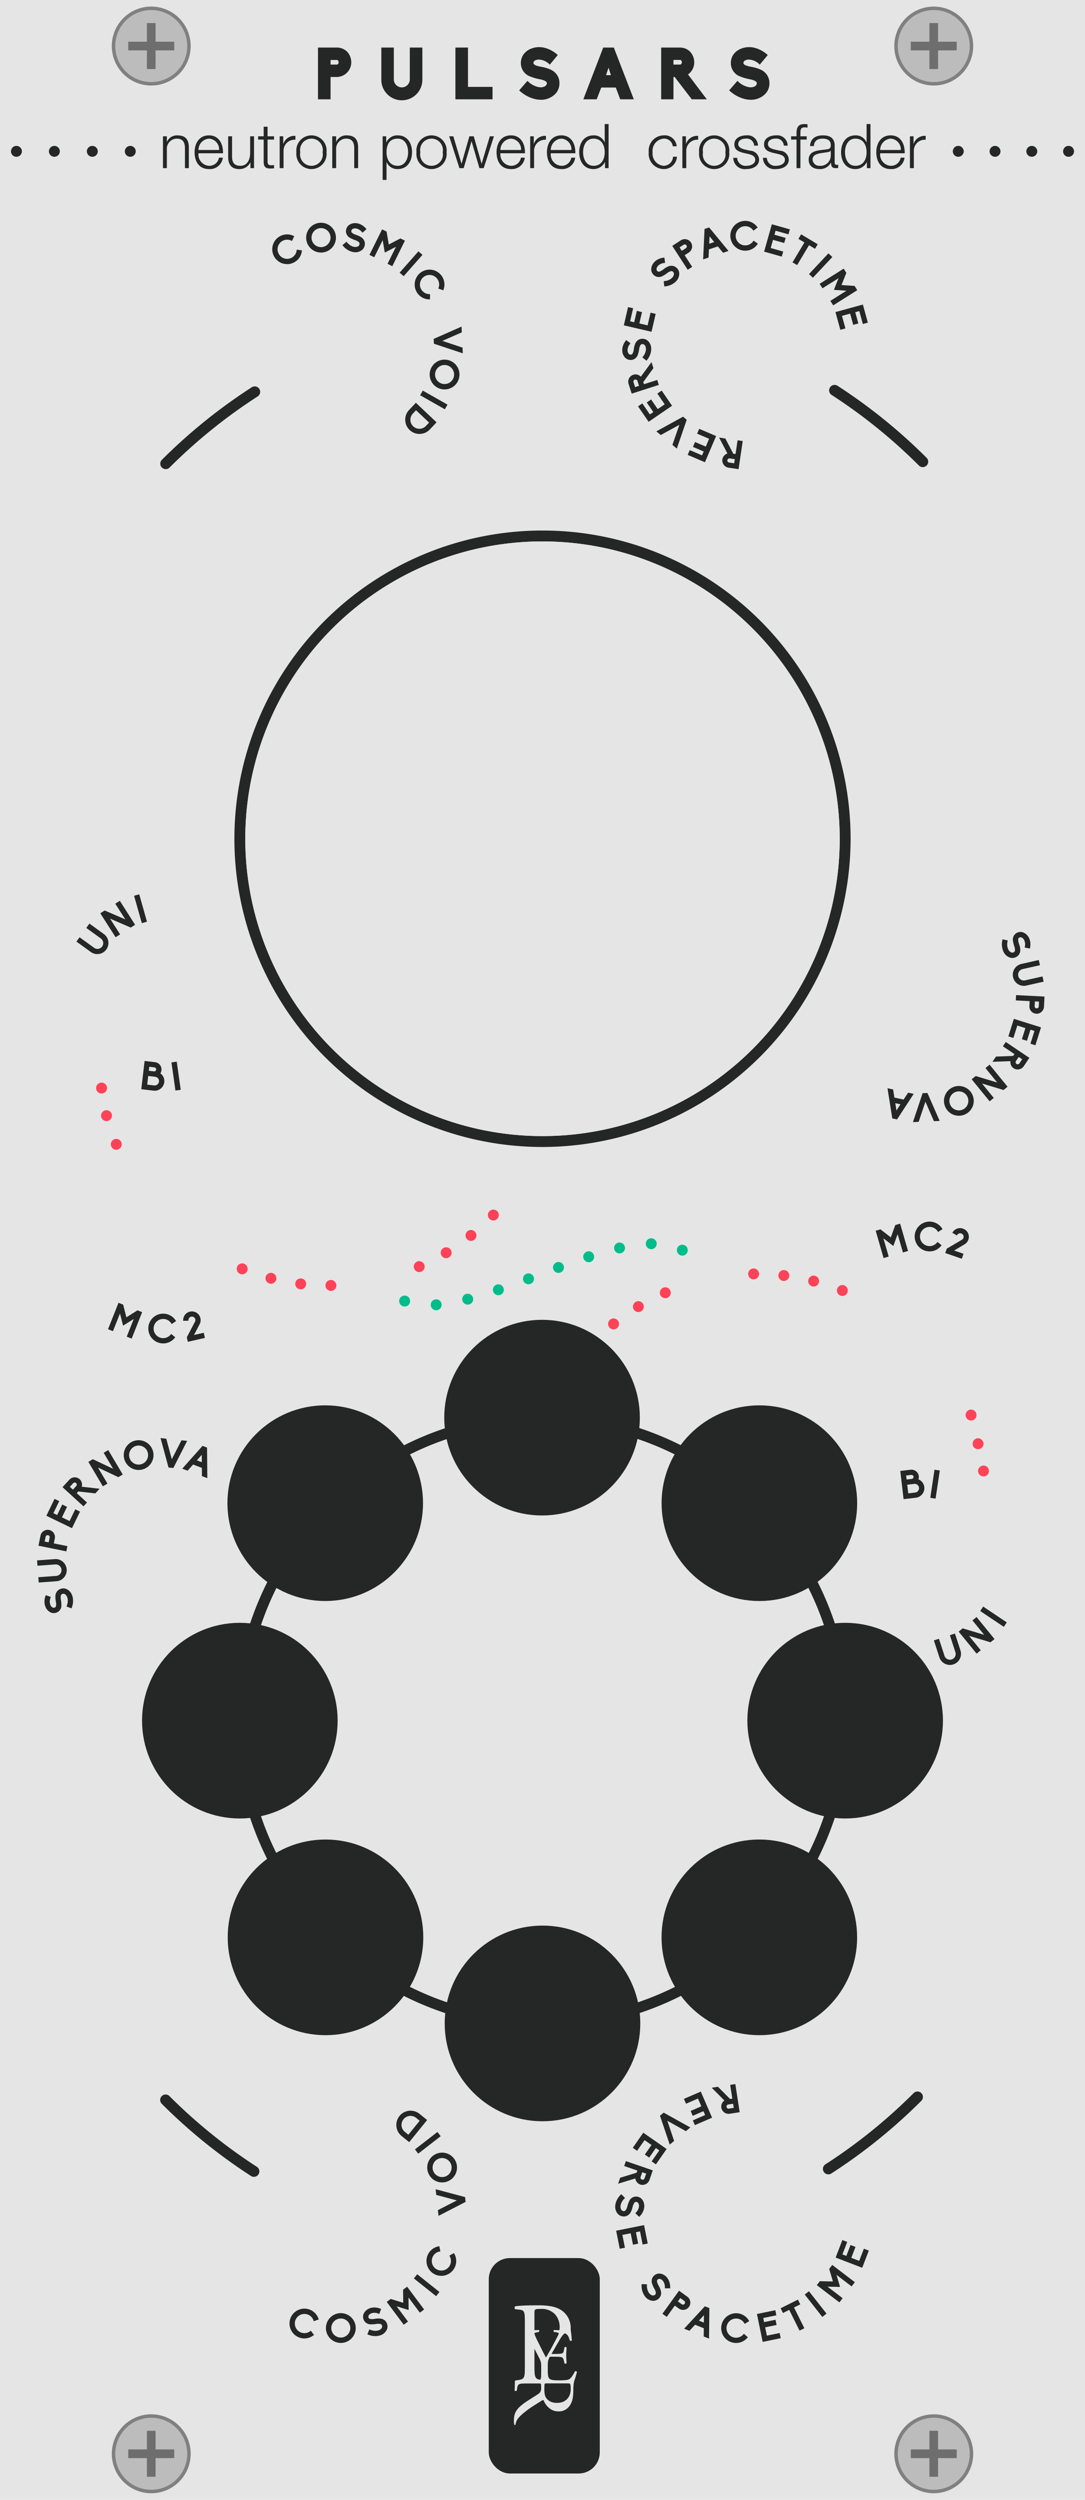 <svg id="Layer_1" data-name="Layer 1" xmlns="http://www.w3.org/2000/svg" width="165" height="380" viewBox="0 0 165 380">
  <title>PulsarsBG-01</title>
  <rect width="165" height="380" style="fill: #e5e5e5"/>
  <g>
    <path d="M82.5,308.412a46.854,46.854,0,1,1,46.854-46.854A46.907,46.907,0,0,1,82.5,308.412Zm0-92.052a45.198,45.198,0,1,0,45.198,45.198A45.25,45.25,0,0,0,82.5,216.36Z" transform="translate(0)" style="fill: #252626"/>
    <path d="M82.5,216.36a45.198,45.198,0,1,0,45.198,45.198A45.25,45.25,0,0,0,82.5,216.36Z" transform="translate(0)" style="fill: #e5e5e5"/>
  </g>
  <g>
    <g>
      <circle cx="23" cy="7" r="5.736" style="fill: #bcbcbc"/>
      <path d="M23,1.527A5.473,5.473,0,1,1,17.528,7,5.479,5.479,0,0,1,23,1.527M23,1a6,6,0,1,0,6,6,6,6,0,0,0-6-6Z" transform="translate(0)" style="fill: gray"/>
    </g>
    <polygon points="26.495 6.341 23.659 6.341 23.659 3.505 22.341 3.505 22.341 6.341 19.506 6.341 19.506 7.659 22.341 7.659 22.341 10.495 23.659 10.495 23.659 7.659 26.495 7.659 26.495 6.341" style="fill: #6e6e6e"/>
  </g>
  <g>
    <g>
      <circle cx="142" cy="7" r="5.736" style="fill: #bcbcbc"/>
      <path d="M142,1.527A5.473,5.473,0,1,1,136.528,7,5.479,5.479,0,0,1,142,1.527M142,1a6,6,0,1,0,6,6,6,6,0,0,0-6-6Z" transform="translate(0)" style="fill: gray"/>
    </g>
    <polygon points="145.495 6.341 142.659 6.341 142.659 3.505 141.341 3.505 141.341 6.341 138.506 6.341 138.506 7.659 141.341 7.659 141.341 10.495 142.659 10.495 142.659 7.659 145.495 7.659 145.495 6.341" style="fill: #6e6e6e"/>
  </g>
  <g>
    <g>
      <circle cx="23" cy="373" r="5.736" style="fill: #bcbcbc"/>
      <path d="M23,367.527A5.473,5.473,0,1,1,17.528,373,5.479,5.479,0,0,1,23,367.527M23,367a6,6,0,1,0,6,6,6,6,0,0,0-6-6Z" transform="translate(0)" style="fill: gray"/>
    </g>
    <polygon points="26.495 372.341 23.659 372.341 23.659 369.505 22.341 369.505 22.341 372.341 19.506 372.341 19.506 373.659 22.341 373.659 22.341 376.495 23.659 376.495 23.659 373.659 26.495 373.659 26.495 372.341" style="fill: #6e6e6e"/>
  </g>
  <g>
    <g>
      <circle cx="142" cy="373" r="5.736" style="fill: #bcbcbc"/>
      <path d="M142,367.527A5.473,5.473,0,1,1,136.528,373,5.479,5.479,0,0,1,142,367.527M142,367a6,6,0,1,0,6,6,6,6,0,0,0-6-6Z" transform="translate(0)" style="fill: gray"/>
    </g>
    <polygon points="145.495 372.341 142.659 372.341 142.659 369.505 141.341 369.505 141.341 372.341 138.506 372.341 138.506 373.659 141.341 373.659 141.341 376.495 142.659 376.495 142.659 373.659 145.495 373.659 145.495 372.341" style="fill: #6e6e6e"/>
  </g>
  <g>
    <path d="M149.565,224.435a.837.837,0,0,1-.83-.83.727.727,0,0,1,.07-.319.878.878,0,0,1,.439-.44.836.836,0,0,1,.91.18.843.843,0,0,1,.24.58.82.82,0,0,1-.83.83Z" transform="translate(0)" style="fill: #ff4257"/>
    <path d="M147.93,219.68h.01a.828.828,0,0,1,.58-1.02h0a.83.83,0,0,1,1.01.59H149.54a.832.832,0,0,1-.59,1.01h0a.748.748,0,0,1-.21.03h0A.835.835,0,0,1,147.93,219.68Zm-1.026-4.26a.836.836,0,0,1,.45-1.08h0a.819.819,0,0,1,1.08.44h0a.834.834,0,0,1-.44,1.09h0a.901.901,0,0,1-.319.06h0A.835.835,0,0,1,146.904,215.42ZM92.66,201.77a.829.829,0,0,1,.13-1.17h0a.827.827,0,0,1,1.16.13h0a.829.829,0,0,1-.131,1.17h0a.818.818,0,0,1-.52.181h0A.822.822,0,0,1,92.66,201.77Zm3.71-2.72a.841.841,0,0,1,.29-1.14h-.011a.836.836,0,0,1,1.141.279h0a.828.828,0,0,1-.28,1.141h0a.821.821,0,0,1-.43.12h0A.828.828,0,0,1,96.37,199.05Zm4.04-2.2a.841.841,0,0,1,.439-1.1h0a.836.836,0,0,1,1.09.439h0a.821.821,0,0,1-.43,1.08h0a.788.788,0,0,1-.33.07h0A.84.84,0,0,1,100.41,196.85Zm27.38.09h0a.833.833,0,0,1-.46-1.08h0a.837.837,0,0,1,1.08-.46h0a.833.833,0,0,1,.46,1.08h0a.82.82,0,0,1-.771.521h0A.851.851,0,0,1,127.79,196.939ZM123.52,195.54a.82.82,0,0,1-.59-1.01h0a.827.827,0,0,1,1-.601h0a.834.834,0,0,1,.6,1.01h0a.829.829,0,0,1-.8.63h0A.783.783,0,0,1,123.52,195.54Zm-4.41-.82a.828.828,0,0,1-.729-.92h0a.831.831,0,0,1,.92-.73h0a.829.829,0,0,1,.72.921h0a.822.822,0,0,1-.819.73h-.091Zm-5.33-1.06a.83.83,0,0,1,.82-.841h0a.826.826,0,0,1,.83.82h0a.826.826,0,0,1-.81.84h-.011A.826.826,0,0,1,113.779,193.66Z" transform="translate(0)" style="fill: #ff4257"/>
    <path d="M82.5,216.79a.83.83,0,0,1-.59-.25.903.903,0,0,1-.181-.271.812.812,0,0,1-.06-.31.83.83,0,0,1,1.42-.59,1.258,1.258,0,0,1,.18.27.868.868,0,0,1,.061.32.813.813,0,0,1-.061.31.901.901,0,0,1-.18.271.795.795,0,0,1-.271.18A.712.712,0,0,1,82.5,216.79Z" transform="translate(0)" style="fill: #ff4257"/>
  </g>
  <g>
    <path d="M15.445,166.226a.868.868,0,0,1-.32-.06.8.8,0,0,1-.27-.18,1.281,1.281,0,0,1-.181-.271.884.884,0,0,1-.06-.32.832.832,0,0,1,.06-.31.903.903,0,0,1,.181-.27.803.803,0,0,1,.27-.181.795.795,0,0,1,.641,0,.803.803,0,0,1,.27.181,1.039,1.039,0,0,1,.18.27.813.813,0,0,1,.061.31.865.865,0,0,1-.061.32,1.242,1.242,0,0,1-.18.271.8.8,0,0,1-.27.18A.868.868,0,0,1,15.445,166.226Z" transform="translate(0)" style="fill: #ff4257"/>
    <path d="M49.5,195.42a.835.835,0,0,1,.81-.851h0a.835.835,0,0,1,.84.82h0a.821.821,0,0,1-.819.84h0A.817.817,0,0,1,49.5,195.42Zm-3.87.56a.81.81,0,0,1-.72-.92h0a.818.818,0,0,1,.92-.72h0a.818.818,0,0,1,.72.92h0a.831.831,0,0,1-.82.73h0A.318.318,0,0,1,45.63,195.979ZM41,195.12a.831.831,0,0,1-.601-1.011h0a.838.838,0,0,1,1.011-.6h0a.842.842,0,0,1,.6,1.01h0a.841.841,0,0,1-.81.63h0A.705.705,0,0,1,41,195.12Zm-4.48-1.471h0a.837.837,0,0,1-.46-1.08h0a.826.826,0,0,1,1.08-.46h0a.829.829,0,0,1,.46,1.08h0a.833.833,0,0,1-.77.521h0A.818.818,0,0,1,36.52,193.649Zm26.471-.779a.825.825,0,0,1,.439-1.09h-.01a.829.829,0,0,1,1.09.43h0a.82.82,0,0,1-.43,1.09h0a.716.716,0,0,1-.32.07h0A.851.851,0,0,1,62.99,192.87Zm4.149-2.011a.83.83,0,0,1,.28-1.14h0A.839.839,0,0,1,68.56,190h0a.833.833,0,0,1-.29,1.14h0a.81.81,0,0,1-.42.12h0A.816.816,0,0,1,67.14,190.859Zm3.84-2.54a.83.83,0,0,1,.13-1.17h0a.827.827,0,0,1,1.16.141h0a.818.818,0,0,1-.13,1.16h0a.818.818,0,0,1-.51.18h0A.83.83,0,0,1,70.979,188.319Zm3.471-3.02a.824.824,0,0,1-.021-1.17h0a.825.825,0,0,1,1.17-.03h0a.834.834,0,0,1,.03,1.17h-.01a.806.806,0,0,1-.591.261h0A.847.847,0,0,1,74.45,185.3ZM16.92,174.27a.819.819,0,0,1,.439-1.08h0a.832.832,0,0,1,1.091.44h0A.833.833,0,0,1,18,174.71h0a.716.716,0,0,1-.32.07h0A.82.82,0,0,1,16.92,174.27Zm-1.521-4.46h0a.828.828,0,0,1,.58-1.02h0A.838.838,0,0,1,17,169.38h0a.837.837,0,0,1-.59,1.01h0a.748.748,0,0,1-.21.03h0A.816.816,0,0,1,15.399,169.81Z" transform="translate(0)" style="fill: #ff4257"/>
  </g>
  <g>
    <path d="M19.271,203.185,20.338,200.5l-1.619,1.016-.476-1.848-1.065,2.686-.751-.298,1.596-4.017.705.279.495,1.928,1.683-1.062.71.281-1.594,4.019Z" transform="translate(0)" style="fill: #252626"/>
    <path d="M23.834,203.993a2.311,2.311,0,0,1-.691-.52,2.058,2.058,0,0,1-.448-.746,2.175,2.175,0,0,1-.139-.889,2.259,2.259,0,0,1,3.374-1.851,2.215,2.215,0,0,1,.761.707l.092.126-.673.447-.086-.126a1.428,1.428,0,0,0-1.135-.64,1.457,1.457,0,1,0,1.049,2.386l.098-.11.617.505-.103.116a2.23,2.23,0,0,1-1.845.813A2.297,2.297,0,0,1,23.834,203.993Z" transform="translate(0)" style="fill: #252626"/>
    <path d="M28.564,203.97l-.156-.687,1.256-2.394a.528.528,0,1,0-1.005-.257l-.014.133-.794.014.006-.164a1.328,1.328,0,0,1,2.622-.229,1.353,1.353,0,0,1-.075.82l-.004.008-.895,1.718,1.477-.337.178.783Z" transform="translate(0)" style="fill: #252626"/>
  </g>
  <g>
    <path d="M152.485,144.364a2.782,2.782,0,0,1-.059-1.424l.033-.151.792.169-.033.151a1.989,1.989,0,0,0,.028,1.008l.003.006a1.348,1.348,0,0,0,.107.253.945.945,0,0,0,.274.314.475.475,0,0,0,.541.059.369.369,0,0,0,.181-.338,1.795,1.795,0,0,0-.113-.585,4.427,4.427,0,0,1-.219-1,1.29,1.29,0,0,1,.163-.594,1.14,1.14,0,0,1,.435-.418,1.241,1.241,0,0,1,.691-.145,1.445,1.445,0,0,1,.634.26,1.691,1.691,0,0,1,.492.554,2.893,2.893,0,0,1,.136.293,2.449,2.449,0,0,1,.082,1.265l-.028.147-.799-.145.028-.147a1.533,1.533,0,0,0-.122-1.027.958.958,0,0,0-.253-.29.441.441,0,0,0-.461-.062.328.328,0,0,0-.18.289,1.651,1.651,0,0,0,.104.596c.013.035.025.083.039.132a2.75,2.75,0,0,1,.18.854,1.23,1.23,0,0,1-.15.628,1.12,1.12,0,0,1-.444.438,1.232,1.232,0,0,1-.737.163,1.478,1.478,0,0,1-.67-.272,1.597,1.597,0,0,1-.504-.575A2.352,2.352,0,0,1,152.485,144.364Z" transform="translate(0)" style="fill: #252626"/>
    <path d="M155.333,146.528l2.638-.595.178.789-2.639.594a.875.875,0,1,0,.385,1.708l2.639-.594.179.793-2.639.595a1.679,1.679,0,0,1-1.271-.218,1.704,1.704,0,0,1-.743-1.06A1.684,1.684,0,0,1,155.333,146.528Z" transform="translate(0)" style="fill: #252626"/>
    <path d="M154.52,151.267l4.321.222-.079,1.547a1.111,1.111,0,0,1-.368.773,1.105,1.105,0,0,1-1.848-.887l.038-.74-2.106-.108Zm2.821,1.696a.305.305,0,0,0,.295.318.316.316,0,0,0,.331-.287l.037-.739-.625-.033Z" transform="translate(0)" style="fill: #252626"/>
    <path d="M154.185,154.876l4.127,1.297-.855,2.719-.753-.236.611-1.941-.609-.191-.532,1.691-.771-.242.532-1.692-1.229-.387-.595,1.889-.765-.239Z" transform="translate(0)" style="fill: #252626"/>
    <path d="M151.463,160.611l2.609-.097.193-.286-1.753-1.179.44-.655,3.586,2.411-.863,1.284a1.118,1.118,0,0,1-1.533.3,1.118,1.118,0,0,1-.479-1.081l-2.735.098Zm3.034.687a.316.316,0,0,0,.524.353l.423-.63-.524-.353Z" transform="translate(0)" style="fill: #252626"/>
    <path d="M148.374,163.569l3.277.985-1.79-2.198.631-.515,2.73,3.353-.611.499-3.271-.986,1.788,2.194-.631.514-2.73-3.352Z" transform="translate(0)" style="fill: #252626"/>
    <path d="M147.935,166.548a2.263,2.263,0,1,1-2.903-1.325A2.267,2.267,0,0,1,147.935,166.548Zm-.764.284a1.445,1.445,0,1,0-.848,1.869A1.449,1.449,0,0,0,147.171,166.832Z" transform="translate(0)" style="fill: #252626"/>
    <path d="M141.038,166.146l1.862,4.246-.874.039-1.294-2.964-1.03,3.068-.867.039,1.469-4.396Z" transform="translate(0)" style="fill: #252626"/>
    <path d="M135.822,165.611l.189,1.235,1.403.301.685-1.047.851.183-2.538,3.884-.719-.154-.728-4.585Zm.33,2.087.172,1.113.613-.945Z" transform="translate(0)" style="fill: #252626"/>
  </g>
  <g>
    <path d="M11.078,242.929a2.763,2.763,0,0,1-.152,1.417l-.056.145-.758-.284.056-.145a1.994,1.994,0,0,0,.121-1.001l-.001-.005a1.455,1.455,0,0,0-.069-.268.964.964,0,0,0-.225-.352.475.475,0,0,0-.526-.138.366.366,0,0,0-.229.308,1.758,1.758,0,0,0,.023.595,4.338,4.338,0,0,1,.069,1.022,1.303,1.303,0,0,1-.248.562,1.137,1.137,0,0,1-.492.349,1.231,1.231,0,0,1-.706.041,1.439,1.439,0,0,1-.589-.35,1.684,1.684,0,0,1-.404-.621c-.036-.096-.063-.202-.092-.309a2.479,2.479,0,0,1,.107-1.264l.05-.143.77.261-.051.143a1.522,1.522,0,0,0-.03,1.033.921.921,0,0,0,.207.325.442.442,0,0,0,.446.13.33.33,0,0,0,.22-.26,1.664,1.664,0,0,0-.015-.605c-.008-.036-.013-.086-.02-.136a2.795,2.795,0,0,1-.051-.872,1.23,1.23,0,0,1,.241-.598,1.149,1.149,0,0,1,.505-.368,1.243,1.243,0,0,1,.755-.051,1.492,1.492,0,0,1,.62.369,1.565,1.565,0,0,1,.413.644A2.121,2.121,0,0,1,11.078,242.929Z" transform="translate(0)" style="fill: #252626"/>
    <path d="M8.584,240.365l-2.697.197-.059-.807,2.697-.196a.875.875,0,1,0-.127-1.745l-2.698.196-.059-.812,2.697-.197a1.672,1.672,0,0,1,1.224.403,1.704,1.704,0,0,1,.578,1.159A1.682,1.682,0,0,1,8.584,240.365Z" transform="translate(0)" style="fill: #252626"/>
    <path d="M10.09,235.823l-4.241-.859.308-1.52a1.101,1.101,0,0,1,.479-.708,1.103,1.103,0,0,1,1.694,1.149l-.147.727,2.068.419Zm-2.539-2.096a.306.306,0,0,0-.244-.359.316.316,0,0,0-.37.234l-.147.727.614.125Z" transform="translate(0)" style="fill: #252626"/>
    <path d="M10.948,232.3l-3.896-1.888,1.243-2.567.712.345-.888,1.833.573.278.775-1.598.728.353L9.421,230.654l1.16.562.864-1.783.723.35Z" transform="translate(0)" style="fill: #252626"/>
    <path d="M14.499,227.012l-2.596-.292-.233.255,1.559,1.425-.532.583-3.188-2.916,1.044-1.142a1.119,1.119,0,0,1,1.561-.07,1.12,1.12,0,0,1,.313,1.142l2.719.308Zm-2.899-1.129a.316.316,0,0,0-.465-.427l-.513.56.466.427Z" transform="translate(0)" style="fill: #252626"/>
    <path d="M17.993,224.545,14.896,223.083l1.445,2.44-.699.414-2.205-3.72.68-.402,3.089,1.46-1.443-2.435.7-.416,2.203,3.72Z" transform="translate(0)" style="fill: #252626"/>
    <path d="M18.869,221.663A2.262,2.262,0,1,1,21.542,223.404,2.265,2.265,0,0,1,18.869,221.663Zm.796-.167a1.446,1.446,0,1,0,1.115-1.725A1.45,1.45,0,0,0,19.665,221.496Z" transform="translate(0)" style="fill: #252626"/>
    <path d="M25.629,223.082,24.415,218.606l.869.091.841,3.123,1.474-2.881.864.089-2.104,4.13Z" transform="translate(0)" style="fill: #252626"/>
    <path d="M30.707,224.384l-.004-1.249-1.344-.506-.832.934-.814-.307,3.086-3.464.688.259.039,4.642Zm-.017-2.111-.005-1.126-.747.843Z" transform="translate(0)" style="fill: #252626"/>
  </g>
  <g>
    <path d="M48.358,7.23h2.906a2.187,2.187,0,0,1,1.524.629A2.376,2.376,0,0,1,53.419,9.462a2.242,2.242,0,0,1-2.154,2.242h-.995v3.392H48.358Zm3.138,2.231c0-.144-.1-.343-.231-.343h-.995v.696h.995C51.396,9.815,51.496,9.605,51.496,9.462Z" transform="translate(0)" style="fill: #252626"/>
    <path d="M64.231,7.23v4.838a3.121,3.121,0,1,1-6.241,0V7.23h1.9v4.838a1.215,1.215,0,1,0,2.43,0V7.23Z" transform="translate(0)" style="fill: #252626"/>
    <path d="M69.257,7.23H71.168V13.207h3.734V15.096h-5.646Z" transform="translate(0)" style="fill: #252626"/>
    <path d="M81.418,15.073a5.315,5.315,0,0,1-2.463-1.336L80.214,12.29a3.269,3.269,0,0,0,1.591.928,1.9,1.9,0,0,0,.42.055,1.299,1.299,0,0,0,.574-.121.574.574,0,0,0,.365-.508c0-.31-.574-.497-1.072-.597a7.604,7.604,0,0,1-1.745-.542A2.167,2.167,0,0,1,79.209,9.55a2.294,2.294,0,0,1,.408-1.281,2.558,2.558,0,0,1,1.017-.817l-.011.011a3.186,3.186,0,0,1,1.348-.298,3.763,3.763,0,0,1,.586.044,4.591,4.591,0,0,1,2.265,1.16l-1.216,1.458a2.438,2.438,0,0,0-1.657-.773,1.114,1.114,0,0,0-.508.11.458.458,0,0,0-.32.387c0,.299.397.442,1.038.574.066.022.144.022.222.045a5.815,5.815,0,0,1,1.491.475h-.012a2.201,2.201,0,0,1,1.216,2,2.323,2.323,0,0,1-.42,1.381,2.717,2.717,0,0,1-1.05.839,2.871,2.871,0,0,1-1.392.299A3.707,3.707,0,0,1,81.418,15.073Z" transform="translate(0)" style="fill: #252626"/>
    <path d="M93.646,13.306h-2.21l-.695,1.79H88.708l3.027-7.865h1.612l3.038,7.865H94.32ZM92.542,10.279l-.376,1.148h.74Z" transform="translate(0)" style="fill: #252626"/>
    <path d="M107.486,15.096h-2.287l-2.607-3.402H102.415V15.096h-1.867V7.23h2.884a2.143,2.143,0,0,1,1.514.629,2.375,2.375,0,0,1,.629,1.603,2.222,2.222,0,0,1-.949,1.855ZM102.415,9.815h1.017c.154,0,.265-.199.265-.354,0-.155-.11-.354-.265-.354H102.415Z" transform="translate(0)" style="fill: #252626"/>
    <path d="M113.351,15.073a5.315,5.315,0,0,1-2.463-1.336L112.146,12.29a3.269,3.269,0,0,0,1.591.928,1.9,1.9,0,0,0,.42.055,1.299,1.299,0,0,0,.574-.121.574.574,0,0,0,.365-.508c0-.31-.575-.497-1.072-.597a7.604,7.604,0,0,1-1.745-.542,2.167,2.167,0,0,1-1.138-1.955,2.294,2.294,0,0,1,.408-1.281,2.558,2.558,0,0,1,1.017-.817l-.011.011a3.186,3.186,0,0,1,1.348-.298,3.763,3.763,0,0,1,.586.044,4.591,4.591,0,0,1,2.265,1.16l-1.216,1.458a2.438,2.438,0,0,0-1.657-.773,1.114,1.114,0,0,0-.508.11.458.458,0,0,0-.32.387c0,.299.397.442,1.038.574.066.022.144.022.222.045a5.815,5.815,0,0,1,1.491.475H115.792a2.201,2.201,0,0,1,1.216,2,2.323,2.323,0,0,1-.42,1.381,2.717,2.717,0,0,1-1.05.839,2.871,2.871,0,0,1-1.392.299A3.707,3.707,0,0,1,113.351,15.073Z" transform="translate(0)" style="fill: #252626"/>
  </g>
  <g>
    <path d="M24.784,20.719H25.375v.835h.02a1.642,1.642,0,0,1,1.548-.977c1.36,0,1.773.714,1.773,1.868v3.115H28.125V22.539c0-.835-.272-1.464-1.229-1.464A1.529,1.529,0,0,0,25.375,22.736v2.824h-.591Z" transform="translate(0)" style="fill: #252626"/>
    <path d="M30.183,23.299a1.718,1.718,0,0,0,1.596,1.905,1.474,1.474,0,0,0,1.52-1.239h.592a1.978,1.978,0,0,1-2.111,1.736c-1.539,0-2.187-1.183-2.187-2.562,0-1.276.647-2.562,2.187-2.562,1.558,0,2.177,1.361,2.13,2.722Zm3.135-.497a1.627,1.627,0,0,0-1.539-1.727,1.718,1.718,0,0,0-1.596,1.727Z" transform="translate(0)" style="fill: #252626"/>
    <path d="M38.631,25.561h-.544v-.873h-.019a1.802,1.802,0,0,1-1.671,1.014c-1.22,0-1.698-.713-1.698-1.839V20.719H35.29v3.152c.028.873.356,1.333,1.295,1.333,1.014,0,1.455-.957,1.455-1.942v-2.543h.591Z" transform="translate(0)" style="fill: #252626"/>
    <path d="M40.689,20.719h.984v.497h-.984v3.266c0,.385.056.61.479.638a4.609,4.609,0,0,0,.506-.027v.506c-.178,0-.347.02-.525.02-.788,0-1.061-.263-1.051-1.089v-3.312h-.845v-.497h.845V19.264h.592Z" transform="translate(0)" style="fill: #252626"/>
    <path d="M42.53,20.719h.544v1.135h.019a1.791,1.791,0,0,1,1.83-1.201v.592a1.667,1.667,0,0,0-1.802,1.735v2.581h-.591Z" transform="translate(0)" style="fill: #252626"/>
    <path d="M49.653,23.14a2.304,2.304,0,1,1-4.579,0,2.304,2.304,0,1,1,4.579,0Zm-3.988,0a1.731,1.731,0,1,0,3.397,0,1.731,1.731,0,1,0-3.397,0Z" transform="translate(0)" style="fill: #252626"/>
    <path d="M50.528,20.719h.591v.835h.02a1.642,1.642,0,0,1,1.548-.977c1.36,0,1.773.714,1.773,1.868v3.115h-.591V22.539c0-.835-.272-1.464-1.229-1.464a1.529,1.529,0,0,0-1.521,1.661v2.824h-.591Z" transform="translate(0)" style="fill: #252626"/>
    <path d="M58.19,20.719h.544v.919h.019a1.814,1.814,0,0,1,1.727-1.061c1.474,0,2.178,1.192,2.178,2.562s-.704,2.562-2.178,2.562a1.728,1.728,0,0,1-1.68-1.061h-.019v2.712h-.591Zm2.289.356c-1.304,0-1.698.966-1.698,2.064,0,1.004.441,2.064,1.698,2.064,1.126,0,1.586-1.061,1.586-2.064S61.605,21.075,60.479,21.075Z" transform="translate(0)" style="fill: #252626"/>
    <path d="M67.914,23.14a2.304,2.304,0,1,1-4.579,0,2.304,2.304,0,1,1,4.579,0Zm-3.988,0a1.731,1.731,0,1,0,3.397,0,1.731,1.731,0,1,0-3.397,0Z" transform="translate(0)" style="fill: #252626"/>
    <path d="M68.311,20.719h.629l1.238,4.147h.019l1.183-4.147h.666l1.183,4.147h.019l1.239-4.147h.629l-1.558,4.842H72.908l-1.191-4.072h-.019l-1.183,4.072h-.647Z" transform="translate(0)" style="fill: #252626"/>
    <path d="M76.103,23.299a1.718,1.718,0,0,0,1.596,1.905,1.474,1.474,0,0,0,1.52-1.239h.592a1.978,1.978,0,0,1-2.111,1.736c-1.539,0-2.187-1.183-2.187-2.562,0-1.276.647-2.562,2.187-2.562,1.558,0,2.177,1.361,2.13,2.722Zm3.135-.497a1.627,1.627,0,0,0-1.539-1.727,1.718,1.718,0,0,0-1.596,1.727Z" transform="translate(0)" style="fill: #252626"/>
    <path d="M80.629,20.719h.544v1.135h.019a1.791,1.791,0,0,1,1.83-1.201v.592a1.667,1.667,0,0,0-1.802,1.735v2.581h-.591Z" transform="translate(0)" style="fill: #252626"/>
    <path d="M83.764,23.299a1.718,1.718,0,0,0,1.596,1.905,1.474,1.474,0,0,0,1.52-1.239h.592a1.978,1.978,0,0,1-2.111,1.736c-1.539,0-2.187-1.183-2.187-2.562,0-1.276.647-2.562,2.187-2.562,1.558,0,2.177,1.361,2.13,2.722Zm3.135-.497a1.627,1.627,0,0,0-1.539-1.727,1.718,1.718,0,0,0-1.596,1.727Z" transform="translate(0)" style="fill: #252626"/>
    <path d="M92.55,25.561h-.544v-.92H91.987a1.919,1.919,0,0,1-1.727,1.061c-1.474,0-2.178-1.191-2.178-2.562s.704-2.562,2.178-2.562a1.729,1.729,0,0,1,1.68,1.061H91.959V18.86h.591Zm-2.289-.356c1.257,0,1.698-1.061,1.698-2.064s-.441-2.064-1.698-2.064c-1.127,0-1.586,1.061-1.586,2.064S89.134,25.204,90.261,25.204Z" transform="translate(0)" style="fill: #252626"/>
    <path d="M102.314,22.238a1.316,1.316,0,0,0-1.37-1.163,1.841,1.841,0,0,0-1.698,2.064,1.841,1.841,0,0,0,1.698,2.064,1.443,1.443,0,0,0,1.408-1.38h.591a1.971,1.971,0,0,1-1.999,1.877,2.318,2.318,0,0,1-2.289-2.562,2.319,2.319,0,0,1,2.289-2.562,1.811,1.811,0,0,1,1.962,1.661Z" transform="translate(0)" style="fill: #252626"/>
    <path d="M103.772,20.719h.544v1.135h.019a1.791,1.791,0,0,1,1.83-1.201v.592a1.667,1.667,0,0,0-1.802,1.735v2.581h-.591Z" transform="translate(0)" style="fill: #252626"/>
    <path d="M110.896,23.14a2.304,2.304,0,1,1-4.579,0,2.304,2.304,0,1,1,4.579,0Zm-3.988,0a1.731,1.731,0,1,0,3.397,0,1.731,1.731,0,1,0-3.397,0Z" transform="translate(0)" style="fill: #252626"/>
    <path d="M114.68,22.136a1.115,1.115,0,0,0-1.267-1.061c-.526,0-1.146.206-1.146.835,0,.525.601.713,1.004.816l.789.179a1.418,1.418,0,0,1,1.379,1.342c0,1.051-1.041,1.454-1.942,1.454a1.754,1.754,0,0,1-1.989-1.708h.591a1.277,1.277,0,0,0,1.427,1.211c.554,0,1.323-.244,1.323-.92,0-.562-.525-.751-1.061-.882l-.76-.169c-.77-.207-1.352-.47-1.352-1.295,0-.985.967-1.361,1.82-1.361a1.587,1.587,0,0,1,1.773,1.559Z" transform="translate(0)" style="fill: #252626"/>
    <path d="M119.195,22.136a1.115,1.115,0,0,0-1.267-1.061c-.526,0-1.146.206-1.146.835,0,.525.601.713,1.004.816l.789.179a1.418,1.418,0,0,1,1.379,1.342c0,1.051-1.041,1.454-1.942,1.454a1.754,1.754,0,0,1-1.989-1.708h.591A1.277,1.277,0,0,0,118.041,25.204c.554,0,1.323-.244,1.323-.92,0-.562-.525-.751-1.061-.882l-.76-.169c-.77-.207-1.352-.47-1.352-1.295,0-.985.967-1.361,1.82-1.361a1.587,1.587,0,0,1,1.773,1.559Z" transform="translate(0)" style="fill: #252626"/>
    <path d="M122.679,21.216h-.957v4.345h-.592V21.216h-.825v-.497h.825v-.441c-.009-.835.226-1.417,1.173-1.417a3.214,3.214,0,0,1,.498.037v.507a2.414,2.414,0,0,0-.432-.047c-.657,0-.639.413-.647.938v.423h.957Z" transform="translate(0)" style="fill: #252626"/>
    <path d="M123.187,22.201c.057-1.136.854-1.624,1.961-1.624.854,0,1.783.263,1.783,1.559V24.707a.315.315,0,0,0,.348.356.56.56,0,0,0,.188-.038v.498a1.671,1.671,0,0,1-.385.037c-.601,0-.694-.338-.694-.845h-.02a1.845,1.845,0,0,1-1.764.985c-.892,0-1.623-.441-1.623-1.417,0-1.36,1.322-1.407,2.599-1.558.488-.057.761-.122.761-.657,0-.797-.573-.994-1.268-.994-.731,0-1.275.338-1.295,1.126Zm3.153.713h-.02c-.074.141-.338.188-.497.216-1.004.179-2.252.169-2.252,1.117a1.008,1.008,0,0,0,1.079.957,1.558,1.558,0,0,0,1.689-1.521Z" transform="translate(0)" style="fill: #252626"/>
    <path d="M132.376,25.561H131.832v-.92h-.019a1.919,1.919,0,0,1-1.727,1.061c-1.474,0-2.178-1.191-2.178-2.562s.704-2.562,2.178-2.562a1.729,1.729,0,0,1,1.68,1.061h.019V18.86h.591Zm-2.289-.356c1.257,0,1.698-1.061,1.698-2.064s-.441-2.064-1.698-2.064c-1.127,0-1.586,1.061-1.586,2.064S128.96,25.204,130.087,25.204Z" transform="translate(0)" style="fill: #252626"/>
    <path d="M133.852,23.299a1.718,1.718,0,0,0,1.596,1.905,1.474,1.474,0,0,0,1.52-1.239h.592a1.978,1.978,0,0,1-2.111,1.736c-1.539,0-2.187-1.183-2.187-2.562,0-1.276.647-2.562,2.187-2.562,1.558,0,2.177,1.361,2.13,2.722Zm3.135-.497a1.627,1.627,0,0,0-1.539-1.727,1.718,1.718,0,0,0-1.596,1.727Z" transform="translate(0)" style="fill: #252626"/>
    <path d="M138.378,20.719h.544v1.135h.019a1.791,1.791,0,0,1,1.83-1.201v.592a1.667,1.667,0,0,0-1.802,1.735v2.581h-.591Z" transform="translate(0)" style="fill: #252626"/>
  </g>
  <g>
    <path d="M110.303,66.653l1.212,2.315.342.051.309-2.091.781.115-.631,4.276-1.533-.226a1.121,1.121,0,0,1-.932-1.255,1.124,1.124,0,0,1,.771-.899l-1.268-2.427Zm.688,3.036a.316.316,0,1,0-.094.624l.752.111.092-.625Z" transform="translate(0)" style="fill: #252626"/>
    <path d="M108.901,66.285l-1.699,3.982-2.623-1.119.31-.728,1.873.8.252-.587-1.633-.697.316-.744,1.634.697.506-1.186-1.823-.778.314-.739Z" transform="translate(0)" style="fill: #252626"/>
    <path d="M104.434,63.812l-1.509,4.379-.667-.562,1.058-3.053-2.836,1.555-.663-.56,4.056-2.231Z" transform="translate(0)" style="fill: #252626"/>
    <path d="M102.202,61.677l-3.564,2.441-1.608-2.348.65-.446L98.829,63.002l.524-.36-1.001-1.462.666-.456,1.002,1.462L101.082,61.46l-1.117-1.633.66-.452Z" transform="translate(0)" style="fill: #252626"/>
    <path d="M99.368,55.963l-1.543,2.113.105.329,2.016-.646.242.752-4.123,1.325-.474-1.476a1.118,1.118,0,0,1,.714-1.393,1.122,1.122,0,0,1,1.149.294l1.62-2.213Zm-2.422,1.961a.317.317,0,1,0-.603.194l.232.724.602-.194Z" transform="translate(0)" style="fill: #252626"/>
    <path d="M99,53.417a2.768,2.768,0,0,1-.593,1.295l-.099.119-.628-.509.099-.12a1.99,1.99,0,0,0,.432-.912v-.006a1.446,1.446,0,0,0,.019-.274.949.949,0,0,0-.101-.403.476.476,0,0,0-.456-.299.367.367,0,0,0-.314.22,1.774,1.774,0,0,0-.165.573,4.4,4.4,0,0,1-.259.989,1.304,1.304,0,0,1-.414.454,1.12,1.12,0,0,1-.576.176,1.236,1.236,0,0,1-.684-.186,1.44,1.44,0,0,1-.446-.517,1.714,1.714,0,0,1-.188-.717,3.03,3.03,0,0,1,.013-.323,2.444,2.444,0,0,1,.501-1.164l.092-.119.646.49-.092.121a1.523,1.523,0,0,0-.356.969.927.927,0,0,0,.095.374.438.438,0,0,0,.382.264.326.326,0,0,0,.29-.176,1.626,1.626,0,0,0,.178-.579c.005-.036.015-.086.025-.135a2.773,2.773,0,0,1,.228-.843,1.221,1.221,0,0,1,.419-.491A1.14,1.14,0,0,1,97.64,51.5a1.235,1.235,0,0,1,.732.189,1.494,1.494,0,0,1,.472.548,1.582,1.582,0,0,1,.188.74A2.216,2.216,0,0,1,99,53.417Z" transform="translate(0)" style="fill: #252626"/>
    <path d="M99.081,50.432l-4.212-.976.642-2.774.77.179-.459,1.98.622.146.4-1.729.786.183L97.229,49.167l1.254.292.447-1.93.781.182Z" transform="translate(0)" style="fill: #252626"/>
    <path d="M102.505,43.024a2.786,2.786,0,0,1-1.331.506l-.154.016-.09-.804.154-.017a1.968,1.968,0,0,0,.947-.346l.004-.004a1.422,1.422,0,0,0,.207-.183.939.939,0,0,0,.211-.357.475.475,0,0,0-.115-.532.365.365,0,0,0-.378-.064,1.788,1.788,0,0,0-.52.291,4.2,4.2,0,0,1-.879.522,1.29,1.29,0,0,1-.612.034,1.133,1.133,0,0,1-.534-.28,1.221,1.221,0,0,1-.355-.611,1.432,1.432,0,0,1,.045-.682,1.689,1.689,0,0,1,.37-.642,2.84,2.84,0,0,1,.234-.222,2.463,2.463,0,0,1,1.174-.477l.148-.021.117.804-.15.021a1.53,1.53,0,0,0-.936.439.946.946,0,0,0-.194.332.439.439,0,0,0,.087.456.326.326,0,0,0,.33.079,1.653,1.653,0,0,0,.532-.287c.029-.023.071-.052.113-.079a2.784,2.784,0,0,1,.753-.44,1.233,1.233,0,0,1,.643-.056,1.14,1.14,0,0,1,.556.284,1.214,1.214,0,0,1,.387.648,1.474,1.474,0,0,1-.047.721,1.581,1.581,0,0,1-.387.659A2.298,2.298,0,0,1,102.505,43.024Z" transform="translate(0)" style="fill: #252626"/>
    <path d="M104.586,41.008,102.23,37.377l1.301-.844a1.11,1.11,0,0,1,.842-.154,1.105,1.105,0,0,1,.365,2.017l-.622.403,1.147,1.77Zm-.281-3.281a.305.305,0,0,0,.087-.425.315.315,0,0,0-.427-.101l-.622.404.341.525Z" transform="translate(0)" style="fill: #252626"/>
    <path d="M109.957,38.423l-.789-.967-1.359.452-.058,1.248-.824.273.215-4.624.697-.232,2.946,3.573Zm-1.341-1.627-.712-.869-.048,1.122Z" transform="translate(0)" style="fill: #252626"/>
    <path d="M112.488,37.946a2.343,2.343,0,0,1-.727-.475,2.082,2.082,0,0,1-.497-.716,2.18,2.18,0,0,1-.198-.878,2.263,2.263,0,0,1,3.25-2.075,2.225,2.225,0,0,1,.807.655l.101.121-.644.491-.093-.12a1.434,1.434,0,0,0-1.178-.564,1.459,1.459,0,1,0,1.207,2.315l.09-.118.652.464-.096.123a2.237,2.237,0,0,1-.785.683,2.194,2.194,0,0,1-1.005.254A2.299,2.299,0,0,1,112.488,37.946Z" transform="translate(0)" style="fill: #252626"/>
    <path d="M116.203,38.251l1.174-4.16,2.74.773-.215.759-1.958-.553-.172.614,1.705.481-.219.776-1.706-.48-.35,1.238,1.905.538-.218.771Z" transform="translate(0)" style="fill: #252626"/>
    <path d="M120.521,39.88l1.81-3.024-.912-.546.412-.688,2.522,1.51-.411.688-.912-.546-1.809,3.024Z" transform="translate(0)" style="fill: #252626"/>
    <path d="M123.026,41.663l2.957-3.15.593.556-2.957,3.152Z" transform="translate(0)" style="fill: #252626"/>
    <path d="M126.277,45.735l2.446-1.542-1.908-.134.707-1.773-2.448,1.541-.431-.683,3.66-2.309.405.644-.737,1.852,1.988.133.408.647L126.708,46.419Z" transform="translate(0)" style="fill: #252626"/>
    <path d="M127.051,47.441l4.17-1.146.756,2.748-.762.209L130.676,47.29l-.615.168.471,1.711-.779.214-.47-1.71-1.242.342.525,1.91-.773.212Z" transform="translate(0)" style="fill: #252626"/>
  </g>
  <g>
    <path d="M43.896,40.141a2.312,2.312,0,0,1-.861-.08,2.087,2.087,0,0,1-.773-.399,2.183,2.183,0,0,1-.584-.685,2.261,2.261,0,0,1,1.903-3.344,2.228,2.228,0,0,1,1.019.204l.144.06-.339.732-.139-.063a1.43,1.43,0,0,0-1.301.051,1.456,1.456,0,1,0,2.143,1.482l.024-.146.792.106-.027.152A2.232,2.232,0,0,1,44.752,39.872,2.305,2.305,0,0,1,43.896,40.141Z" transform="translate(0)" style="fill: #252626"/>
    <path d="M46.59,36.501a2.264,2.264,0,1,1,2.598,1.86A2.267,2.267,0,0,1,46.59,36.501Zm.805-.132A1.446,1.446,0,1,0,48.584,34.695,1.449,1.449,0,0,0,47.395,36.369Z" transform="translate(0)" style="fill: #252626"/>
    <path d="M53.335,38.211a2.789,2.789,0,0,1-1.162-.825l-.099-.119.619-.522.1.119a1.988,1.988,0,0,0,.814.596h.006a1.433,1.433,0,0,0,.267.071.952.952,0,0,0,.415-.024.472.472,0,0,0,.379-.393.366.366,0,0,0-.157-.349,1.755,1.755,0,0,0-.531-.271,4.33,4.33,0,0,1-.925-.439,1.294,1.294,0,0,1-.369-.491,1.131,1.131,0,0,1-.064-.6,1.232,1.232,0,0,1,.311-.637,1.433,1.433,0,0,1,.592-.342,1.67,1.67,0,0,1,.739-.049,2.599,2.599,0,0,1,.315.071,2.451,2.451,0,0,1,1.049.709l.101.114-.604.543-.1-.113a1.527,1.527,0,0,0-.886-.531.909.909,0,0,0-.385.022.438.438,0,0,0-.331.325.322.322,0,0,0,.118.318,1.662,1.662,0,0,0,.535.283c.035.012.082.03.128.05a2.745,2.745,0,0,1,.785.382,1.22,1.22,0,0,1,.404.504,1.129,1.129,0,0,1,.073.618,1.222,1.222,0,0,1-.323.684,1.505,1.505,0,0,1-.626.362,1.598,1.598,0,0,1-.763.046A2.245,2.245,0,0,1,53.335,38.211Z" transform="translate(0)" style="fill: #252626"/>
    <path d="M58.932,40.104l1.284-2.594-1.698.883-.324-1.883-1.283,2.594-.726-.358,1.92-3.881.681.337.338,1.965,1.768-.924.686.338-1.919,3.883Z" transform="translate(0)" style="fill: #252626"/>
    <path d="M60.773,41.447l2.861-3.242.61.539-2.861,3.242Z" transform="translate(0)" style="fill: #252626"/>
    <path d="M63.106,43.71a2.287,2.287,0,0,1-.006-.866,2.094,2.094,0,0,1,.32-.811,2.169,2.169,0,0,1,.623-.649,2.262,2.262,0,0,1,3.522,1.56,2.231,2.231,0,0,1-.1,1.034l-.045.149-.765-.264.049-.144a1.433,1.433,0,0,0-.181-1.292,1.459,1.459,0,1,0-1.262,2.284l.146.009-.025.801-.154-.013a2.2,2.2,0,0,1-1.002-.275,2.225,2.225,0,0,1-.768-.697A2.311,2.311,0,0,1,63.106,43.71Z" transform="translate(0)" style="fill: #252626"/>
    <path d="M65.951,51.518l4.238-1.871.04.873-2.957,1.3,3.067,1.021.04.866L65.986,52.25Z" transform="translate(0)" style="fill: #252626"/>
    <path d="M68.189,54.744a2.265,2.265,0,1,1-2.768,1.597A2.268,2.268,0,0,1,68.189,54.744Zm-.213.787a1.447,1.447,0,1,0,1.031,1.777A1.452,1.452,0,0,0,67.977,55.531Z" transform="translate(0)" style="fill: #252626"/>
    <path d="M64.293,59.374l3.761,2.136-.401.708L63.891,60.082Z" transform="translate(0)" style="fill: #252626"/>
    <path d="M63.243,61.226l3.146,2.973-.998,1.057a2.165,2.165,0,1,1-3.146-2.974Zm-.419,1.602A1.369,1.369,0,1,0,64.812,64.707l.442-.469-1.988-1.879Z" transform="translate(0)" style="fill: #252626"/>
  </g>
  <path d="M50.261,125.095" transform="translate(0)" style="fill: none;stroke: #252626;stroke-linecap: round;stroke-miterlimit: 10;stroke-width: 2.209px;stroke-dasharray: 0,5.523"/>
  <circle cx="82.5" cy="127.5" r="14.872" style="fill: #252626"/>
  <circle cx="115.475" cy="294.499" r="14.872" style="fill: #252626"/>
  <circle cx="128.526" cy="261.558" r="14.872" style="fill: #252626"/>
  <circle cx="115.481" cy="228.5" r="14.872" style="fill: #252626"/>
  <circle cx="82.431" cy="215.498" r="14.872" style="fill: #252626"/>
  <circle cx="49.458" cy="228.5" r="14.872" style="fill: #252626"/>
  <circle cx="36.474" cy="261.558" r="14.872" style="fill: #252626"/>
  <circle cx="49.5" cy="294.499" r="14.872" style="fill: #252626"/>
  <circle cx="82.5" cy="307.584" r="14.872" style="fill: #252626"/>
  <g>
    <path d="M82.5,174.354A46.854,46.854,0,1,1,129.354,127.5,46.907,46.907,0,0,1,82.5,174.354Zm0-92.053A45.198,45.198,0,1,0,127.698,127.5,45.25,45.25,0,0,0,82.5,82.302Z" transform="translate(0)" style="fill: #252626"/>
    <circle cx="82.5" cy="127.5" r="45.198" style="fill: #e5e5e5"/>
  </g>
  <path d="M140.328,71.009a.829.829,0,0,1-.586-.242,81.027,81.027,0,0,0-13.276-10.733.828.828,0,1,1,.9-1.391,82.732,82.732,0,0,1,13.548,10.952.828.828,0,0,1-.586,1.414Z" transform="translate(0)" style="fill: #252626"/>
  <path d="M25.203,71.312a.828.828,0,0,1-.586-1.414A82.761,82.761,0,0,1,38.29,58.867a.828.828,0,1,1,.896,1.393A81.097,81.097,0,0,0,25.789,71.07.829.829,0,0,1,25.203,71.312Z" transform="translate(0)" style="fill: #252626"/>
  <path d="M38.613,330.905a.827.827,0,0,1-.449-.133,82.805,82.805,0,0,1-13.548-10.952.829.829,0,1,1,1.172-1.172,81.141,81.141,0,0,0,13.276,10.733.828.828,0,0,1-.451,1.523Z" transform="translate(0)" style="fill: #252626"/>
  <path d="M125.975,330.526a.828.828,0,0,1-.449-1.524,81.058,81.058,0,0,0,13.396-10.811.829.829,0,1,1,1.172,1.172,82.683,82.683,0,0,1-13.672,11.031A.819.819,0,0,1,125.975,330.526Z" transform="translate(0)" style="fill: #252626"/>
  <g>
    <path d="M137.312,190.387l-.805-2.777-.656,1.796-1.509-1.168.805,2.776-.775.225-1.204-4.154.729-.211,1.574,1.221.679-1.874.735-.213,1.203,4.154Z" transform="translate(0)" style="fill: #252626"/>
    <path d="M140.367,189.996a2.346,2.346,0,0,1-.689-.526,2.074,2.074,0,0,1-.444-.749,2.155,2.155,0,0,1-.133-.891,2.267,2.267,0,0,1,2.39-2.13,2.274,2.274,0,0,1,1.757,1.011l.091.126-.677.443-.083-.126a1.438,1.438,0,0,0-1.134-.647,1.459,1.459,0,1,0,1.035,2.396l.098-.11.617.509-.104.116a2.236,2.236,0,0,1-1.854.804A2.331,2.331,0,0,1,140.367,189.996Z" transform="translate(0)" style="fill: #252626"/>
    <path d="M143.748,190.477l.229-.666,2.328-1.368a.528.528,0,1,0-.719-.749l-.082.106-.681-.408.092-.135a1.308,1.308,0,0,1,1.519-.491,1.305,1.305,0,0,1,.828,1.678,1.36,1.36,0,0,1-.496.658l-.009.004-1.664.988,1.43.492-.261.758Z" transform="translate(0)" style="fill: #252626"/>
  </g>
  <g>
    <path d="M109.182,317.214l1.842,1.854.343-.053-.324-2.09.78-.12.662,4.273-1.53.237a1.121,1.121,0,0,1-1.262-.923,1.12,1.12,0,0,1,.471-1.087l-1.929-1.945Zm1.555,2.697a.316.316,0,0,0,.097.624l.75-.116-.097-.625Z" transform="translate(0)" style="fill: #252626"/>
    <path d="M106.57,317.942l1.719,3.97-2.615,1.132-.313-.725,1.868-.809-.254-.586-1.628.706-.321-.742,1.628-.704-.511-1.183-1.818.787-.318-.736Z" transform="translate(0)" style="fill: #252626"/>
    <path d="M100.93,321.144l4.049,2.257-.674.56-2.82-1.58,1.031,3.067-.667.555-1.485-4.39Z" transform="translate(0)" style="fill: #252626"/>
    <path d="M97.828,324.197l3.547,2.475-1.63,2.337-.648-.452,1.165-1.669-.522-.364-1.016,1.454-.663-.463,1.016-1.454-1.057-.737-1.133,1.624-.658-.458Z" transform="translate(0)" style="fill: #252626"/>
    <path d="M94.312,331.042l2.498-.767.111-.327-1.997-.687.257-.747,4.088,1.406-.504,1.464a1.12,1.12,0,0,1-1.404.686,1.121,1.121,0,0,1-.742-.923L94,331.948Zm3.109-.12a.316.316,0,1,0,.598.206l.247-.718-.597-.204Z" transform="translate(0)" style="fill: #252626"/>
    <path d="M93.641,334.874a2.788,2.788,0,0,1,.729-1.224l.111-.108.57.574-.111.108a1.991,1.991,0,0,0-.527.86v.006a1.367,1.367,0,0,0-.049.271.951.951,0,0,0,.058.41.472.472,0,0,0,.421.347.368.368,0,0,0,.336-.186,1.79,1.79,0,0,0,.226-.55,4.331,4.331,0,0,1,.363-.957,1.308,1.308,0,0,1,.46-.407,1.139,1.139,0,0,1,.592-.112,1.222,1.222,0,0,1,.659.259,1.419,1.419,0,0,1,.388.562,1.685,1.685,0,0,1,.109.731,3.188,3.188,0,0,1-.047.319,2.458,2.458,0,0,1-.622,1.104l-.104.109-.59-.559.105-.107a1.528,1.528,0,0,0,.457-.926.918.918,0,0,0-.053-.381.441.441,0,0,0-.352-.305.324.324,0,0,0-.308.145,1.644,1.644,0,0,0-.238.556c-.009.036-.024.085-.04.131a2.723,2.723,0,0,1-.316.813,1.231,1.231,0,0,1-.469.443,1.127,1.127,0,0,1-.611.123,1.227,1.227,0,0,1-.706-.267,1.502,1.502,0,0,1-.411-.595,1.597,1.597,0,0,1-.107-.756A2.311,2.311,0,0,1,93.641,334.874Z" transform="translate(0)" style="fill: #252626"/>
    <path d="M93.699,339.094l4.244-.85.559,2.796-.775.154-.398-1.996-.627.124.349,1.741-.792.158-.349-1.74-1.263.253.388,1.942-.786.157Z" transform="translate(0)" style="fill: #252626"/>
    <path d="M97.881,348.757a2.783,2.783,0,0,1-.312-1.389l.007-.154.808.025-.006.153a1.992,1.992,0,0,0,.208.985l.005.006a1.249,1.249,0,0,0,.15.229.939.939,0,0,0,.324.26.474.474,0,0,0,.543-.038.367.367,0,0,0,.117-.364,1.769,1.769,0,0,0-.216-.556,4.376,4.376,0,0,1-.394-.943,1.281,1.281,0,0,1,.054-.61,1.131,1.131,0,0,1,.353-.489,1.224,1.224,0,0,1,.655-.266,1.42,1.42,0,0,1,.668.142,1.669,1.669,0,0,1,.582.456,2.737,2.737,0,0,1,.186.264,2.457,2.457,0,0,1,.307,1.228l-.001.15-.811.001.001-.151a1.527,1.527,0,0,0-.303-.985.945.945,0,0,0-.302-.24.439.439,0,0,0-.463.021.323.323,0,0,0-.125.315,1.671,1.671,0,0,0,.209.567c.019.032.04.077.062.122a2.74,2.74,0,0,1,.329.808,1.215,1.215,0,0,1-.035.644,1.128,1.128,0,0,1-.359.51,1.217,1.217,0,0,1-.695.291,1.478,1.478,0,0,1-.706-.148,1.571,1.571,0,0,1-.598-.476A2.308,2.308,0,0,1,97.881,348.757Z" transform="translate(0)" style="fill: #252626"/>
    <path d="M100.736,351.719l2.527-3.505,1.256.906a1.102,1.102,0,0,1,.447.727,1.102,1.102,0,0,1-1.744,1.068l-.6-.432-1.232,1.708Zm2.951-1.447a.307.307,0,0,0,.428-.074.315.315,0,0,0-.061-.434l-.601-.433-.366.507Z" transform="translate(0)" style="fill: #252626"/>
    <path d="M107.012,355.171l.02-1.249-1.333-.531-.851.917-.807-.321,3.15-3.405.684.273-.051,4.64Zm.023-2.112.017-1.125-.763.828Z" transform="translate(0)" style="fill: #252626"/>
    <path d="M110.888,355.906a2.3,2.3,0,0,1-.674-.544,2.089,2.089,0,0,1-.425-.762,2.183,2.183,0,0,1-.107-.893,2.268,2.268,0,0,1,2.446-2.062,2.244,2.244,0,0,1,.99.326,2.221,2.221,0,0,1,.737.732l.087.13-.688.423-.08-.129a1.435,1.435,0,0,0-1.113-.678,1.458,1.458,0,1,0,.967,2.422l.101-.108.602.525-.106.113a2.239,2.239,0,0,1-1.873.752A2.328,2.328,0,0,1,110.888,355.906Z" transform="translate(0)" style="fill: #252626"/>
    <path d="M115.984,355.994l-.873-4.241,2.794-.575.159.774-1.995.41.129.626,1.738-.359.163.793-1.738.358.26,1.263,1.941-.399.162.786Z" transform="translate(0)" style="fill: #252626"/>
    <path d="M121.591,354.281l-1.571-3.155-.951.473-.357-.718,2.633-1.311.357.719-.952.473,1.571,3.156Z" transform="translate(0)" style="fill: #252626"/>
    <path d="M125.051,352.199l-2.67-3.4.64-.503,2.669,3.399Z" transform="translate(0)" style="fill: #252626"/>
    <path d="M129.508,347.56l-2.297-1.755.54,1.834-1.907-.042,2.297,1.753-.489.643-3.437-2.624.461-.603,1.989.044-.567-1.908.465-.607,3.436,2.623Z" transform="translate(0)" style="fill: #252626"/>
    <path d="M131.12,344.728l-4.04-1.554,1.022-2.66.737.284-.73,1.899.597.229.636-1.657.756.29-.637,1.658,1.202.462.711-1.851.749.288Z" transform="translate(0)" style="fill: #252626"/>
  </g>
  <g>
    <path d="M44.84,354.94a2.276,2.276,0,0,1-.544-.675,2.067,2.067,0,0,1-.254-.834,2.182,2.182,0,0,1,.084-.896,2.271,2.271,0,0,1,2.83-1.5,2.274,2.274,0,0,1,1.467,1.402l.057.145-.762.27L47.666,352.708a1.434,1.434,0,0,0-.946-.899,1.459,1.459,0,1,0,.434,2.574l.121-.083.478.642-.128.088a2.247,2.247,0,0,1-.958.407,2.212,2.212,0,0,1-1.034-.069A2.275,2.275,0,0,1,44.84,354.94Z" transform="translate(0)" style="fill: #252626"/>
    <path d="M49.567,353.979a2.266,2.266,0,1,1,2.342,2.174A2.267,2.267,0,0,1,49.567,353.979Zm.814-.029a1.448,1.448,0,1,0,1.395-1.511A1.451,1.451,0,0,0,50.382,353.95Z" transform="translate(0)" style="fill: #252626"/>
    <path d="M57.42,355.089a2.783,2.783,0,0,1-1.411-.186l-.144-.06.303-.75.144.059a1.99,1.99,0,0,0,.997.145l.006-.002a1.392,1.392,0,0,0,.269-.062.974.974,0,0,0,.355-.216.474.474,0,0,0,.15-.523.365.365,0,0,0-.302-.235,1.747,1.747,0,0,0-.595.011,4.4,4.4,0,0,1-1.022.044,1.298,1.298,0,0,1-.556-.262,1.127,1.127,0,0,1-.337-.5,1.237,1.237,0,0,1-.024-.707,1.45,1.45,0,0,1,.363-.578,1.676,1.676,0,0,1,.63-.39,2.858,2.858,0,0,1,.312-.084,2.448,2.448,0,0,1,1.259.137l.142.054-.279.762-.142-.054a1.527,1.527,0,0,0-1.031-.057.923.923,0,0,0-.329.201.437.437,0,0,0-.141.441.325.325,0,0,0,.254.227,1.654,1.654,0,0,0,.605-.001c.036-.006.087-.011.137-.016a2.763,2.763,0,0,1,.871-.03,1.227,1.227,0,0,1,.592.256,1.121,1.121,0,0,1,.355.513,1.238,1.238,0,0,1,.034.755,1.499,1.499,0,0,1-.385.611,1.556,1.556,0,0,1-.652.397A2.154,2.154,0,0,1,57.42,355.089Z" transform="translate(0)" style="fill: #252626"/>
    <path d="M63.851,351.554l-1.729-2.317.017,1.912-1.824-.565,1.73,2.319-.647.483L58.811,349.917l.608-.453,1.903.59-.023-1.992.614-.457,2.586,3.467Z" transform="translate(0)" style="fill: #252626"/>
    <path d="M66.32,349.042,62.938,346.346l.508-.637,3.383,2.696Z" transform="translate(0)" style="fill: #252626"/>
    <path d="M68.63,345.373a2.284,2.284,0,0,1-.744.442,2.061,2.061,0,0,1-.86.133,2.195,2.195,0,0,1-.875-.208,2.267,2.267,0,0,1-1.083-3.009,2.261,2.261,0,0,1,1.592-1.252l.151-.036.159.792-.149.03a1.434,1.434,0,0,0-1.021.809,1.457,1.457,0,1,0,2.605-.066l-.066-.131.701-.382.07.14a2.234,2.234,0,0,1,.267,1.003,2.199,2.199,0,0,1-.214,1.013A2.287,2.287,0,0,1,68.63,345.373Z" transform="translate(0)" style="fill: #252626"/>
    <path d="M70.808,334.712l-4.121,2.124-.095-.87,2.879-1.477-3.127-.837-.093-.863,4.478,1.192Z" transform="translate(0)" style="fill: #252626"/>
    <path d="M68.142,331.564a2.264,2.264,0,1,1,1.172-2.972A2.265,2.265,0,0,1,68.142,331.564Zm-.323-.747a1.447,1.447,0,1,0-1.914-.748A1.452,1.452,0,0,0,67.818,330.817Z" transform="translate(0)" style="fill: #252626"/>
    <path d="M67.018,324.729l-3.416,2.646-.498-.643,3.416-2.647Z" transform="translate(0)" style="fill: #252626"/>
    <path d="M64.953,322.267l-2.723,3.365-1.13-.914a2.165,2.165,0,1,1,2.723-3.366Zm-1.631-.296a1.369,1.369,0,1,0-1.721,2.128l.501.405,1.721-2.127Z" transform="translate(0)" style="fill: #252626"/>
  </g>
  <path d="M115.269,264.6" transform="translate(0)" style="fill: none;stroke: #252626;stroke-linecap: round;stroke-miterlimit: 10;stroke-width: 2.209px;stroke-dasharray: 0,5.523"/>
  <g>
    <rect x="74.329" y="343.254" width="16.881" height="32.746" rx="3.207" ry="3.207" style="fill: #252626"/>
    <path d="M86.615,364.106a1.821,1.821,0,0,1-1.1,1.034,2.305,2.305,0,0,1-.758.125,2.278,2.278,0,0,1-1.048-.198,1.822,1.822,0,0,1-.586-.461,1.42,1.42,0,0,1-.283-.646,4.309,4.309,0,0,1-.059-.712q0-.501.02-.692a.533.533,0,0,1,.046-.217,1.195,1.195,0,0,1,.435-.039h3.084a.997.997,0,0,1,.217.02.196.196,0,0,1,.132.105.671.671,0,0,1,.059.257q.013.171.013.474a2.382,2.382,0,0,1-.172.949M81.292,351.285a.293.293,0,0,1,.107-.196.538.538,0,0,1,.285-.089q.196-.018.553-.018a2.806,2.806,0,0,1,2.13.775,2.884,2.884,0,0,1,.74,2.077c0,.082-.017.259-.028.381-.068-.001-.137-.002-.205-.003q-.28-.006-.61-.03a.153.153,0,0,0-.079.14.203.203,0,0,0,.055.165l.219.024a1.548,1.548,0,0,1,.366.079q.146.055.146.116a.703.703,0,0,1-.073.225q-.073.165-.195.396-.122.232-.262.494-.14.262-.262.494-.28.537-.573,1.054-.292.518-.573,1.006-.354-.634-.695-1.329-.341-.695-.683-1.378c-.016-.032-.045-.093-.085-.183q-.061-.134-.128-.286c-.045-.102-.084-.197-.116-.286a.665.665,0,0,1-.049-.183c0-.049.032-.087.097-.116a2.416,2.416,0,0,1,.415-.103l.158-.024a.214.214,0,0,0,.055-.171.13.13,0,0,0-.091-.134q-.26.02-.637.029v-2.586a2.507,2.507,0,0,1,.018-.339m1.009,9.125q0,.488-.012.78a1.288,1.288,0,0,1-.085.457.486.486,0,0,1-.062.104l-.002.001a2.283,2.283,0,0,1-.358-.095.597.597,0,0,1-.347-.321,1.881,1.881,0,0,1-.134-.651q-.027-.418-.027-1.114v-2.538l.637,1.242q.134.256.213.433a1.9,1.9,0,0,1,.116.329,2.003,2.003,0,0,1,.049.323q.012.171.012.427Zm5.031,1.507q.079-.22.158-.469.079-.25.146-.488.067-.238.104-.396a.19.19,0,0,0-.14-.11.185.185,0,0,0-.165.024,5.713,5.713,0,0,1-.469.78,1.473,1.473,0,0,1-.396.402,1.31,1.31,0,0,1-.226.085,1.791,1.791,0,0,1-.305.055q-.177.018-.427.031t-.603.012q-.402,0-.664-.024a3.337,3.337,0,0,1-.42-.061,1.052,1.052,0,0,1-.25-.085.438.438,0,0,1-.14-.11.846.846,0,0,1-.189-.469,6.049,6.049,0,0,1-.043-.799v-.804c.002-.111.005-.21.01-.294a1.926,1.926,0,0,1,.067-.42,2.122,2.122,0,0,1,.171-.415c.018-.035.039-.073.061-.112.029-.001.06-.001.094-.001h.707q.353,0,.579.012a1.78,1.78,0,0,1,.36.049.43.43,0,0,1,.262.171.87.87,0,0,1,.116.293l.11.475a.185.185,0,0,0,.164.055.175.175,0,0,0,.152-.067q0-.207-.024-.524-.025-.317-.024-.646,0-.353.024-.682.024-.329.024-.549a.177.177,0,0,0-.152-.067.186.186,0,0,0-.164.055l-.097.5a.762.762,0,0,1-.116.311.386.386,0,0,1-.177.116,1.72,1.72,0,0,1-.378.055q-.269.018-.658.018h-.551l.012-.02.768-1.329q.231-.39.421-.725a6.568,6.568,0,0,1,.372-.591,2.105,2.105,0,0,1,.378-.414,1.006,1.006,0,0,1,.083-.06.995.995,0,0,1,.468.373,1.379,1.379,0,0,1,.159.329q.061.183.134.402a.165.165,0,0,0,.159.049.181.181,0,0,0,.146-.073q-.025-.195-.042-.445-.019-.25-.043-.488c-.016-.159-.038-.3-.055-.427a3.822,3.822,0,0,1-.033-.581,3.21,3.21,0,0,0-1.468-2.678,4.208,4.208,0,0,0-1.461-.553,10.534,10.534,0,0,0-1.96-.16q-1.123,0-1.969.027-.847.027-1.56.116a.223.223,0,0,0-.116.205.297.297,0,0,0,.08.241l.641.071a1.569,1.569,0,0,1,.473.116.499.499,0,0,1,.249.294,1.944,1.944,0,0,1,.098.57q.018.356.018.927v6.577q0,.695-.018,1.114a1.775,1.775,0,0,1-.125.651.605.605,0,0,1-.321.321,2.527,2.527,0,0,1-.606.143l-.374.053a.277.277,0,0,0-.073.222c-0.0.191-.003.251-.007.466q-.006.369-.034.825c.018.045.069.072.154.081a.193.193,0,0,0,.181-.054l.04-.282a1.904,1.904,0,0,1,.107-.456.456.456,0,0,1,.242-.242,1.332,1.332,0,0,1,.49-.094q.315-.013.839-.013h1.691a.839.839,0,0,1,.168.013.121.121,0,0,1,.087.074.569.569,0,0,1,.034.188c.004.085.007.203.007.356a1.402,1.402,0,0,1-.101.604.901.901,0,0,1-.329.349q-.228.161-.503.336-.276.174-.55.349-.275.175-.53.336-.255.161-.443.295a7.447,7.447,0,0,0-.839.678,2.971,2.971,0,0,0-.517.637,2.236,2.236,0,0,0-.262.678,3.884,3.884,0,0,0-.074.785,1.981,1.981,0,0,0,.067.591.109.109,0,0,0,.188-.013,1.766,1.766,0,0,1,.127-.51,1.565,1.565,0,0,1,.248-.416,5.189,5.189,0,0,1,.637-.658q.355-.309.785-.631.429-.322.966-.664.537-.342,1.181-.745a.84.84,0,0,1,.168-.087.147.147,0,0,1,.154.02,2.748,2.748,0,0,0,.282.544,2.905,2.905,0,0,0,.463.544,2.41,2.41,0,0,0,.644.423,2.044,2.044,0,0,0,.852.168,2.01,2.01,0,0,0,1.168-.316,2.218,2.218,0,0,0,.711-.799,2.959,2.959,0,0,0,.329-1.04,9.077,9.077,0,0,0,.074-1.202,5.063,5.063,0,0,1,.137-1.275" transform="translate(0)" style="fill: #e6e5e5"/>
  </g>
  <g>
    <path d="M2.5,23.83a.865.865,0,0,1-.32-.061.8.8,0,0,1-.27-.18,1.245,1.245,0,0,1-.181-.271.809.809,0,0,1-.06-.31.703.703,0,0,1,.07-.32.925.925,0,0,1,.17-.27.8.8,0,0,1,.27-.18.882.882,0,0,1,.64,0,.676.676,0,0,1,.261.18,1.012,1.012,0,0,1,.189.27.868.868,0,0,1,.061.32.81.81,0,0,1-.061.31,1.001,1.001,0,0,1-.189.271.676.676,0,0,1-.261.18A.863.863,0,0,1,2.5,23.83Z" transform="translate(0)" style="fill: #252626"/>
    <path d="M13.21,23.01a.828.828,0,0,1,.83-.83h0a.828.828,0,0,1,.83.83h0a.826.826,0,0,1-.83.82h0A.826.826,0,0,1,13.21,23.01Zm-5.771,0a.828.828,0,0,1,.83-.83h0a.828.828,0,0,1,.83.83h0a.826.826,0,0,1-.83.82h0A.826.826,0,0,1,7.439,23.01Z" transform="translate(0)" style="fill: #252626"/>
    <path d="M19.81,23.83a.902.902,0,0,1-.319-.061.758.758,0,0,1-.261-.18.795.795,0,0,1-.18-.271.819.819,0,0,1-.07-.31.878.878,0,0,1,.07-.32.8.8,0,0,1,.18-.27A.643.643,0,0,1,19.5,22.24a.831.831,0,0,1,.899.18.803.803,0,0,1,.181.27.868.868,0,0,1,.06.32.809.809,0,0,1-.06.31.798.798,0,0,1-.181.271A.822.822,0,0,1,19.81,23.83Z" transform="translate(0)" style="fill: #252626"/>
  </g>
  <g>
    <path d="M145.729,23.83a.823.823,0,0,1-.319-.061.821.821,0,0,1-.45-.45.851.851,0,0,1-.061-.31.868.868,0,0,1,.061-.32.8.8,0,0,1,.18-.27.711.711,0,0,1,.271-.18.856.856,0,0,1,.63,0,.707.707,0,0,1,.27.18.803.803,0,0,1,.181.27.897.897,0,0,1,.069.32.887.887,0,0,1-.069.31.829.829,0,0,1-.45.45A.818.818,0,0,1,145.729,23.83Z" transform="translate(0)" style="fill: #252626"/>
    <path d="M156.08,23.01a.828.828,0,0,1,.83-.83h0a.835.835,0,0,1,.83.83h0a.833.833,0,0,1-.83.82h0A.826.826,0,0,1,156.08,23.01Zm-5.59,0a.827.827,0,0,1,.829-.83h0a.834.834,0,0,1,.83.83h0a.832.832,0,0,1-.83.82h0A.825.825,0,0,1,150.49,23.01Z" transform="translate(0)" style="fill: #252626"/>
    <path d="M162.5,23.83a.82.82,0,0,1-.59-.24.843.843,0,0,1-.24-.58.866.866,0,0,1,.24-.59.8.8,0,0,1,.27-.18.882.882,0,0,1,.64,0,.795.795,0,0,1,.271.18.946.946,0,0,1,.17.27.716.716,0,0,1,.07.32.843.843,0,0,1-.24.58A.824.824,0,0,1,162.5,23.83Z" transform="translate(0)" style="fill: #252626"/>
  </g>
  <path d="M65.51,198.399a.819.819,0,0,1,.76-.88h0a.824.824,0,0,1,.891.761h0a.831.831,0,0,1-.771.89h-.06A.821.821,0,0,1,65.51,198.399Zm-4.28.15h0a.847.847,0,0,1-.47-1.08h0A.838.838,0,0,1,61.84,197h0a.838.838,0,0,1,.47,1.08h0a.833.833,0,0,1-.77.52h0A1.108,1.108,0,0,1,61.229,198.55Zm9.09-.85a.839.839,0,0,1,.601-1.011h0a.837.837,0,0,1,1.01.591h0a.827.827,0,0,1-.59,1.01h-.01a.769.769,0,0,1-.2.029h0A.845.845,0,0,1,70.319,197.7ZM75,196.33a.838.838,0,0,1,.52-1.05h0a.824.824,0,0,1,1.05.51h0a.831.831,0,0,1-.51,1.06h0a.832.832,0,0,1-.27.04h0A.838.838,0,0,1,75,196.33Zm4.59-1.641a.832.832,0,0,1,.49-1.069h0a.835.835,0,0,1,1.069.479h0a.833.833,0,0,1-.489,1.07h0a.713.713,0,0,1-.29.05h0A.831.831,0,0,1,79.59,194.689ZM84.149,192.96a.843.843,0,0,1,.49-1.07h0a.834.834,0,0,1,1.07.49h0a.822.822,0,0,1-.49,1.06h0a.718.718,0,0,1-.29.061h0A.851.851,0,0,1,84.149,192.96Zm4.591-1.66a.828.828,0,0,1,.529-1.05h0a.821.821,0,0,1,1.04.53h0a.831.831,0,0,1-.52,1.05h0a1.303,1.303,0,0,1-.261.04h0A.834.834,0,0,1,88.74,191.3Zm14.63-.53a.835.835,0,0,1-.341-1.12h0a.824.824,0,0,1,1.12-.34h0a.815.815,0,0,1,.341,1.11h0a.805.805,0,0,1-.73.45h0A.931.931,0,0,1,103.37,190.77Zm-9.96-.88a.827.827,0,0,1,.619-.99h0a.82.82,0,0,1,.99.62h0a.812.812,0,0,1-.62.99h0a.539.539,0,0,1-.18.021h0A.825.825,0,0,1,93.41,189.89Zm4.8-.82a.828.828,0,0,1,.819-.84h0a.842.842,0,0,1,.841.82h0a.834.834,0,0,1-.82.84H99.04A.832.832,0,0,1,98.21,189.069Z" transform="translate(0)" style="fill: #00bc8b"/>
  <g>
    <path d="M21.488,165.573l.502-4.296,1.594.187a1.102,1.102,0,0,1,.734.416,1.089,1.089,0,0,1,.234.811,1.166,1.166,0,0,1-.164.47,1.376,1.376,0,0,1,.285.278,1.422,1.422,0,0,1,.309,1.069,1.469,1.469,0,0,1-1.049,1.234,1.348,1.348,0,0,1-.562.051ZM23.457,165.002a.674.674,0,0,0,.723-.588.662.662,0,0,0-.562-.727l-1.08-.126-.154,1.315Zm-.043-2.139a.304.304,0,0,0,.336-.267.317.317,0,0,0-.266-.343l-.783-.092-.072.609Z" transform="translate(0)" style="fill: #252626"/>
    <path d="M26.68,165.776l-.607-4.277.805-.114.607,4.277Z" transform="translate(0)" style="fill: #252626"/>
  </g>
  <g>
    <path d="M13.814,144.714l-2.192-1.583.474-.655,2.192,1.583a.875.875,0,1,0,1.024-1.418l-2.191-1.584.478-.66,2.19,1.584a1.681,1.681,0,0,1,.678,1.097,1.703,1.703,0,0,1-.303,1.259A1.684,1.684,0,0,1,13.814,144.714Z" transform="translate(0)" style="fill: #252626"/>
    <path d="M19.884,141.002l-3.145-1.357,1.528,2.391-.687.438-2.328-3.645.665-.425,3.137,1.355-1.524-2.386.688-.438,2.327,3.645Z" transform="translate(0)" style="fill: #252626"/>
    <path d="M21.568,140.328,20.39,136.166l.783-.222,1.179,4.163Z" transform="translate(0)" style="fill: #252626"/>
  </g>
  <g>
    <path d="M137.412,227.89l-.505-4.29,1.591-.187a1.118,1.118,0,0,1,1.225.968,1.156,1.156,0,0,1-.051.495,1.361,1.361,0,0,1,.342.204,1.424,1.424,0,0,1,.547.968,1.477,1.477,0,0,1-.734,1.442,1.357,1.357,0,0,1-.535.179Zm1.244-3.078a.305.305,0,0,0,.267-.337.318.318,0,0,0-.337-.271l-.784.092.071.608Zm.536,2.068a.673.673,0,0,0,.566-.738.661.661,0,0,0-.715-.575l-1.078.126.154,1.313Z" transform="translate(0)" style="fill: #252626"/>
    <path d="M141.473,227.691l.64-4.276.806.12-.641,4.276Z" transform="translate(0)" style="fill: #252626"/>
  </g>
  <g>
    <path d="M142.855,251.93l-.835-2.57.768-.249.836,2.569a.874.874,0,1,0,1.662-.541l-.835-2.57.773-.252.836,2.57a1.674,1.674,0,0,1-.1,1.283,1.687,1.687,0,0,1-3.105-.24Z" transform="translate(0)" style="fill: #252626"/>
    <path d="M150.633,249.648l-3.276-.984,1.79,2.195-.631.514-2.728-3.348.61-.498,3.269.984-1.786-2.191.629-.514,2.729,3.349Z" transform="translate(0)" style="fill: #252626"/>
    <path d="M152.653,247.299l-3.588-2.406.453-.675,3.588,2.406Z" transform="translate(0)" style="fill: #252626"/>
  </g>
</svg>
